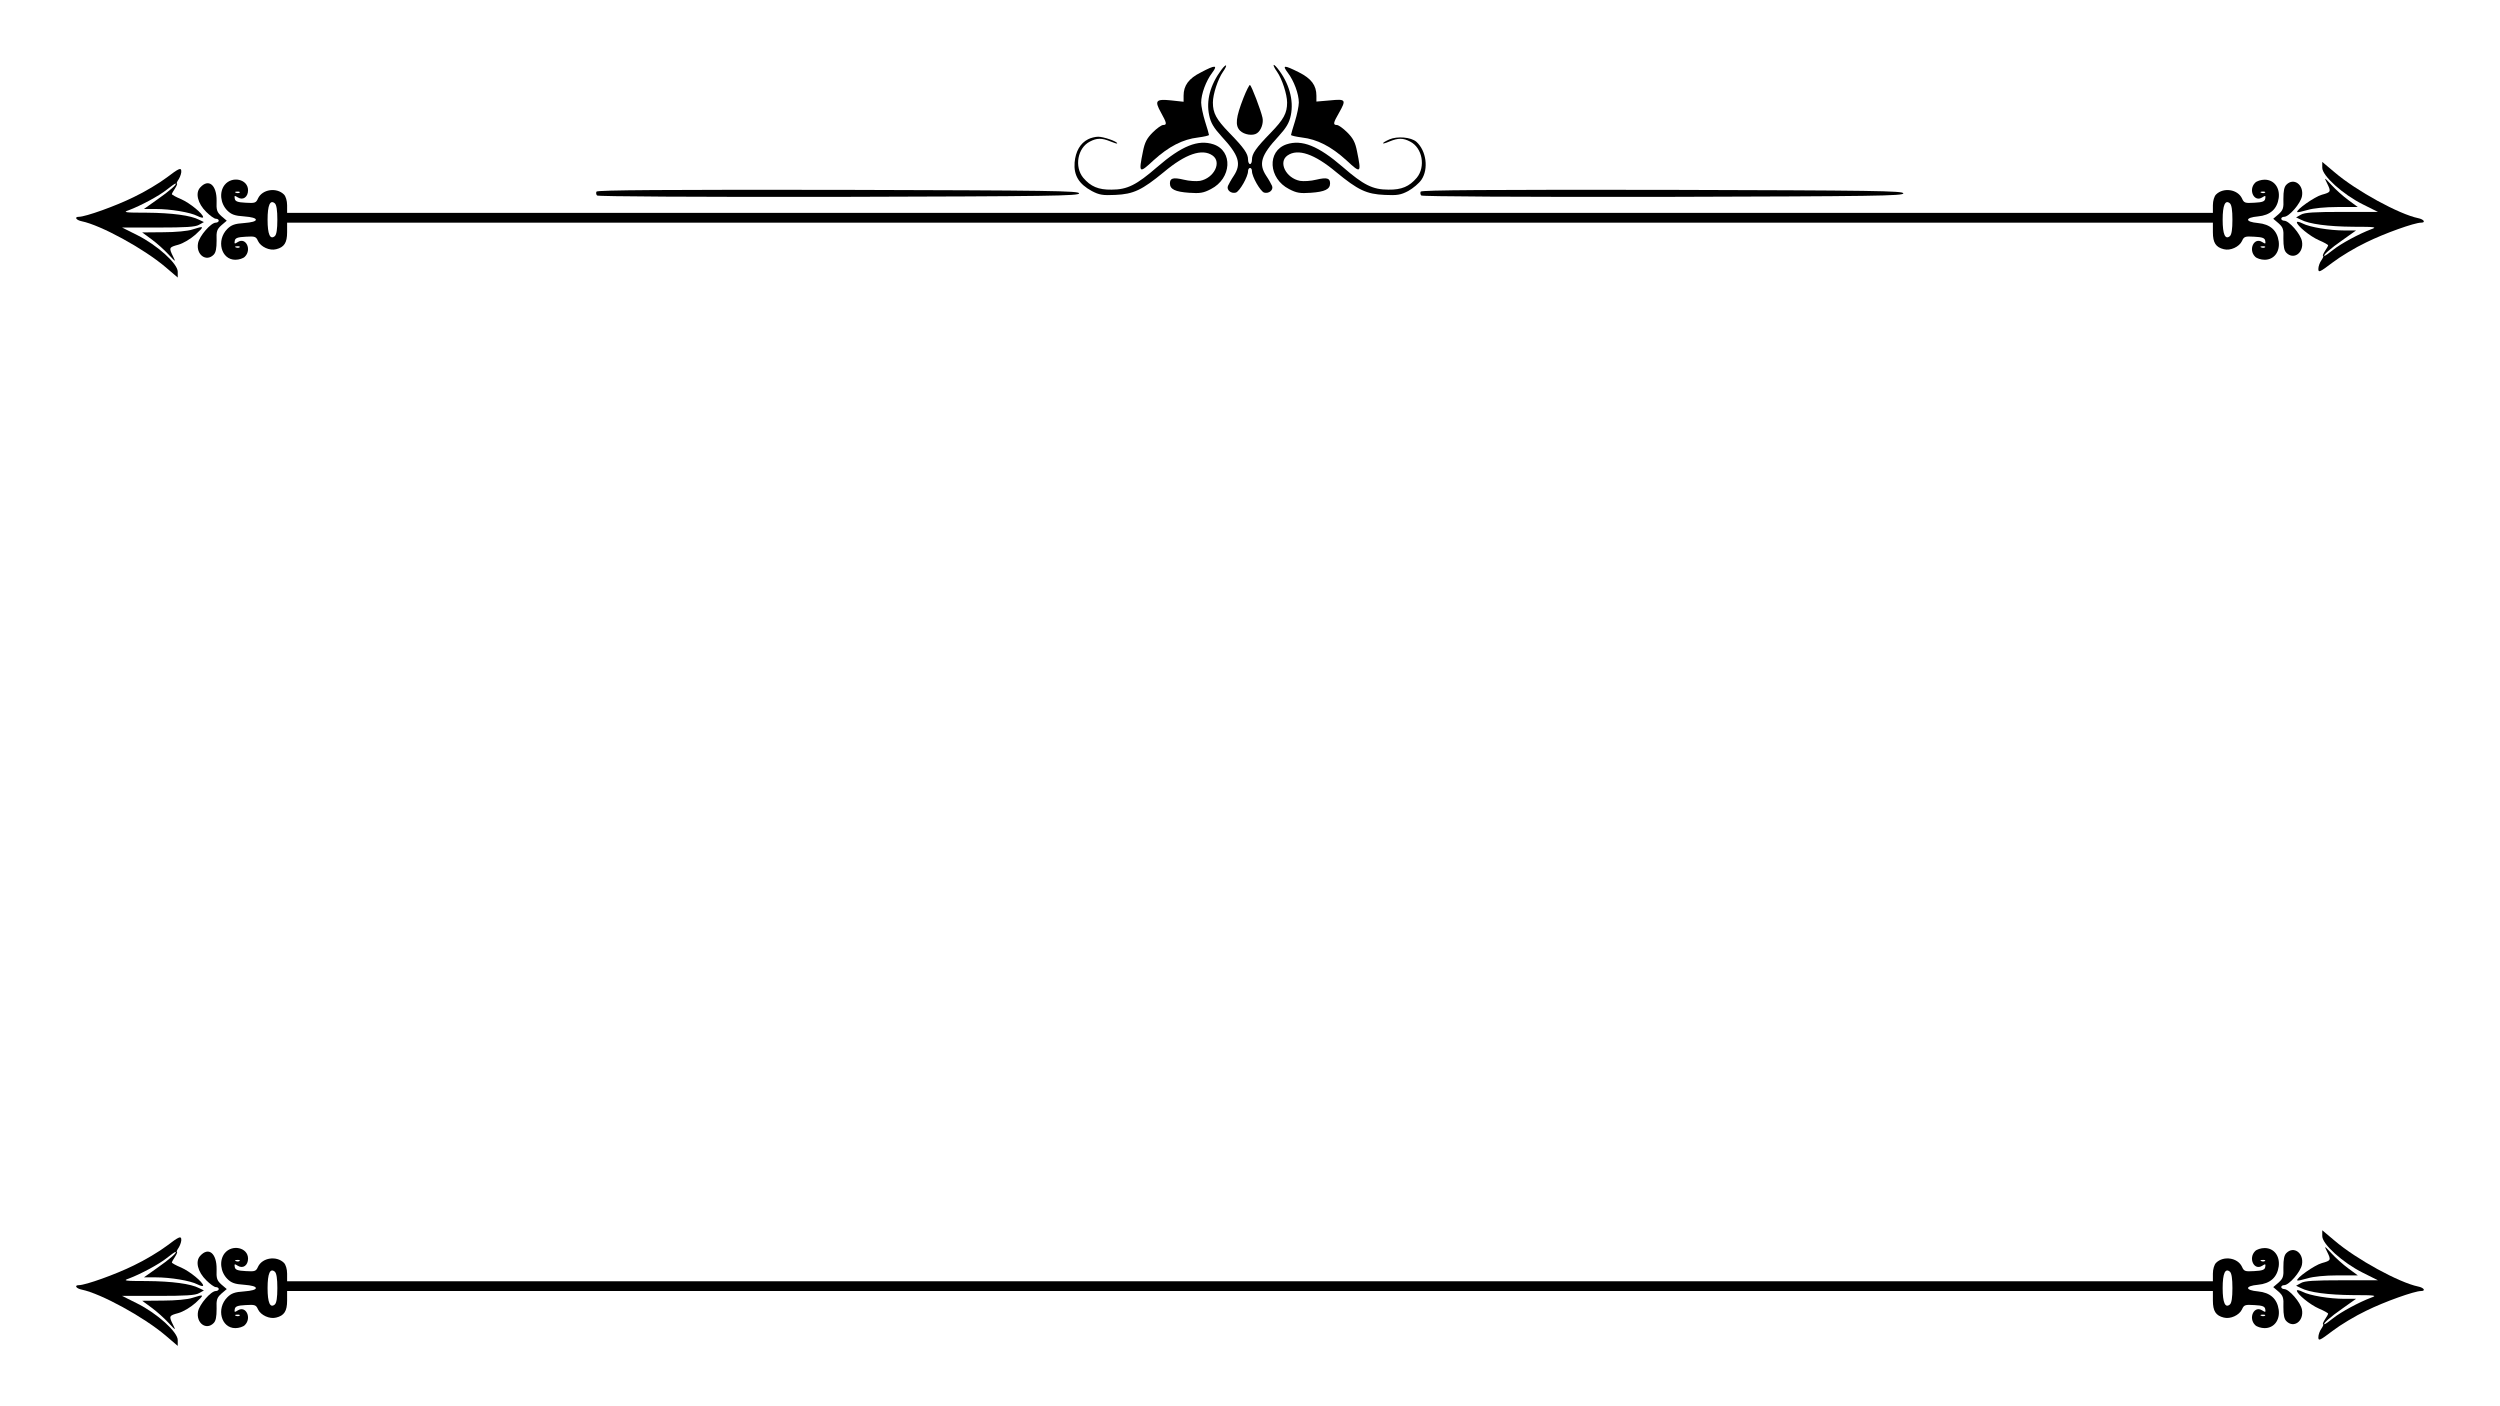 <?xml version="1.0" standalone="no"?>
<!DOCTYPE svg PUBLIC "-//W3C//DTD SVG 20010904//EN"
 "http://www.w3.org/TR/2001/REC-SVG-20010904/DTD/svg10.dtd">
<svg version="1.0" xmlns="http://www.w3.org/2000/svg"
 width="1280pt" height="720pt" viewBox="0 0 1280 720"
 preserveAspectRatio="xMidYMid meet">

<g transform="translate(0,720) scale(0.1,-0.1)"
fill="#000000" stroke="none">
<path d="M6253 6842 c-57 -77 -78 -157 -62 -232 8 -39 23 -64 63 -108 90 -97
103 -141 63 -202 -13 -19 -26 -43 -30 -52 -8 -21 16 -41 41 -34 19 7 62 81 62
110 0 9 5 16 10 16 6 0 10 -7 10 -16 0 -29 43 -103 62 -110 25 -7 49 13 41 34
-4 9 -17 33 -30 52 -40 61 -27 105 63 202 40 44 55 69 63 108 16 77 -9 166
-68 240 -26 32 -27 17 -2 -18 25 -36 51 -115 51 -157 0 -54 -17 -86 -84 -155
-76 -78 -96 -107 -96 -137 0 -13 -4 -23 -10 -23 -5 0 -10 10 -10 23 0 30 -20
59 -96 137 -67 69 -84 101 -84 155 0 43 26 121 52 158 26 37 18 45 -9 9z"/>
<path d="M6148 6829 c-62 -31 -88 -67 -88 -119 l0 -31 -64 7 c-78 8 -86 -1
-52 -62 30 -54 32 -64 11 -64 -8 0 -32 -17 -53 -38 -30 -30 -41 -51 -50 -97
-23 -113 -20 -115 54 -46 78 71 150 108 228 117 31 4 56 10 56 13 0 3 -9 35
-20 69 -11 35 -20 79 -20 97 0 44 25 111 56 152 31 41 17 42 -58 2z"/>
<path d="M6594 6827 c31 -41 56 -108 56 -152 0 -18 -9 -62 -20 -97 -11 -34
-20 -66 -20 -69 0 -3 25 -9 56 -13 78 -9 150 -46 228 -117 74 -69 77 -67 54
46 -9 46 -20 67 -50 97 -21 21 -45 38 -53 38 -21 0 -19 11 10 61 39 69 36 73
-45 65 l-70 -6 0 30 c0 53 -26 88 -90 120 -76 38 -87 38 -56 -3z"/>
<path d="M6367 6700 c-40 -102 -44 -143 -18 -169 21 -21 66 -28 87 -13 21 14
34 52 28 79 -8 38 -56 163 -64 168 -3 2 -18 -27 -33 -65z"/>
<path d="M5571 6487 c-40 -20 -64 -62 -69 -119 -5 -66 22 -110 88 -146 38 -20
56 -23 120 -20 94 4 137 25 249 117 111 93 196 122 249 85 49 -34 8 -116 -64
-130 -18 -3 -56 -1 -83 6 -55 13 -71 8 -71 -19 0 -30 27 -43 98 -48 56 -4 74
-1 112 19 106 54 114 195 13 229 -79 26 -163 -8 -288 -116 -106 -92 -153 -116
-234 -116 -67 -1 -107 16 -145 61 -46 56 -29 153 34 185 36 19 61 19 105 1 19
-8 35 -13 35 -10 0 10 -70 34 -97 34 -15 0 -39 -6 -52 -13z"/>
<path d="M7113 6486 c-44 -20 -42 -29 2 -10 44 18 69 18 105 -1 63 -32 80
-129 34 -185 -38 -45 -78 -62 -145 -61 -81 0 -128 24 -234 116 -125 108 -209
142 -288 116 -101 -34 -93 -175 13 -229 38 -20 56 -23 112 -19 71 5 98 18 98
48 0 27 -16 32 -71 19 -27 -7 -65 -9 -83 -6 -72 14 -113 96 -64 130 53 37 138
8 249 -85 112 -92 155 -113 249 -117 64 -3 82 0 120 20 25 14 55 39 68 58 37
55 25 148 -26 194 -28 24 -98 30 -139 12z"/>
<path d="M11890 6341 c0 -41 105 -136 207 -187 l78 -39 -185 0 c-139 0 -191
-3 -209 -14 l-25 -14 25 -12 c42 -22 138 -35 268 -36 115 0 123 -2 91 -13 -61
-23 -154 -73 -194 -105 -21 -17 -41 -31 -44 -31 -13 0 30 38 92 81 l69 49 -59
0 c-77 0 -179 17 -215 36 -16 8 -29 11 -29 6 0 -17 67 -72 113 -92 26 -11 47
-23 47 -26 0 -3 -7 -16 -16 -29 -9 -14 -13 -25 -10 -25 4 0 0 -10 -8 -22 -9
-12 -16 -32 -16 -45 0 -20 7 -17 73 33 39 30 117 77 172 103 93 46 247 101
281 101 25 0 15 17 -15 23 -97 20 -316 139 -428 235 l-63 53 0 -30z"/>
<path d="M855 6292 c-38 -29 -115 -75 -170 -101 -93 -46 -247 -101 -281 -101
-25 0 -15 -17 15 -23 97 -20 316 -139 429 -235 l62 -53 0 30 c0 41 -105 136
-207 187 l-78 39 185 0 c139 0 191 3 209 14 l25 14 -25 12 c-42 22 -138 35
-268 36 -115 0 -123 2 -91 13 61 23 154 73 194 105 21 17 41 31 44 31 13 0
-30 -38 -92 -81 l-69 -49 59 0 c77 0 179 -17 215 -36 16 -8 29 -11 29 -6 0 17
-67 72 -112 92 -27 11 -48 23 -48 26 0 3 7 16 16 29 9 14 13 25 10 25 -4 0 1
11 10 24 8 14 14 33 12 43 -2 15 -14 10 -73 -35z"/>
<path d="M11914 6263 c22 -45 21 -47 -26 -60 -37 -10 -135 -79 -126 -89 2 -2
26 3 53 11 29 9 90 15 152 15 l105 0 -49 36 c-26 19 -65 54 -86 77 -37 40 -38
40 -23 10z"/>
<path d="M1150 6253 c-28 -36 -22 -95 14 -131 20 -20 38 -27 86 -30 39 -3 60
-9 60 -17 0 -8 -21 -14 -60 -17 -48 -3 -66 -10 -86 -30 -58 -58 -32 -158 41
-158 18 0 41 7 49 16 36 36 5 101 -36 75 -17 -11 -19 -10 -16 6 2 14 14 19 56
21 47 3 53 1 63 -22 14 -30 60 -51 93 -42 41 10 56 33 56 87 l0 49 4930 0
4930 0 0 -49 c0 -54 15 -77 56 -87 33 -9 79 12 93 42 10 23 16 25 63 22 42 -2
54 -7 56 -21 3 -16 1 -17 -16 -6 -41 26 -72 -39 -36 -75 8 -9 31 -16 49 -16
48 0 79 41 72 94 -8 56 -43 88 -106 94 -68 6 -68 28 0 34 63 6 98 38 106 94 7
53 -24 94 -72 94 -18 0 -41 -7 -49 -16 -36 -36 -5 -101 36 -75 17 11 19 10 16
-6 -2 -14 -14 -19 -56 -21 -47 -3 -53 -1 -63 22 -22 47 -95 58 -133 20 -9 -9
-16 -32 -16 -55 l0 -39 -4930 0 -4930 0 0 39 c0 23 -7 46 -16 55 -38 38 -111
27 -133 -20 -10 -23 -16 -25 -63 -22 -42 2 -54 7 -56 21 -3 16 -1 17 16 6 26
-16 52 2 52 37 0 57 -82 75 -120 27z m77 -39 c-3 -3 -12 -4 -19 -1 -8 3 -5 6
6 6 11 1 17 -2 13 -5z m10370 0 c-3 -3 -12 -4 -19 -1 -8 3 -5 6 6 6 11 1 17
-2 13 -5z m-10177 -139 c0 -48 -4 -76 -13 -84 -24 -20 -37 9 -37 84 0 75 13
104 37 84 9 -8 13 -36 13 -84z m10010 0 c0 -48 -4 -76 -13 -84 -24 -20 -37 9
-37 84 0 75 13 104 37 84 9 -8 13 -36 13 -84z m-10203 -141 c-3 -3 -12 -4 -19
-1 -8 3 -5 6 6 6 11 1 17 -2 13 -5z m10370 0 c-3 -3 -12 -4 -19 -1 -8 3 -5 6
6 6 11 1 17 -2 13 -5z"/>
<path d="M11706 6254 c-11 -11 -15 -32 -15 -72 2 -49 -2 -58 -25 -79 l-27 -23
27 -23 c23 -21 27 -30 25 -79 0 -40 4 -61 15 -72 38 -39 91 0 80 59 -7 37 -66
105 -91 105 -8 0 -15 5 -15 10 0 6 7 10 15 10 25 0 84 68 91 105 11 59 -42 98
-80 59z"/>
<path d="M1025 6240 c-26 -28 -13 -82 31 -125 19 -19 41 -35 49 -35 8 0 15 -4
15 -10 0 -5 -7 -10 -15 -10 -25 0 -84 -68 -91 -105 -11 -59 42 -98 80 -59 11
11 15 32 15 72 -2 49 2 58 25 79 l27 23 -27 23 c-23 21 -27 30 -25 79 1 81
-41 116 -84 68z"/>
<path d="M3054 6219 c-3 -6 -2 -15 3 -20 5 -5 503 -8 1239 -7 1085 3 1229 5
1229 18 0 13 -145 15 -1232 18 -881 1 -1234 -1 -1239 -9z"/>
<path d="M7274 6219 c-3 -6 -2 -15 3 -20 5 -5 503 -8 1239 -7 1085 3 1229 5
1229 18 0 13 -145 15 -1232 18 -881 1 -1234 -1 -1239 -9z"/>
<path d="M985 6025 c-22 -8 -88 -14 -148 -14 l-109 -1 49 -36 c26 -19 65 -54
86 -77 37 -40 38 -40 23 -10 -22 45 -21 47 27 60 25 7 62 29 88 52 47 43 46
46 -16 26z"/>
<path d="M11890 871 c0 -41 105 -136 207 -187 l78 -39 -185 0 c-139 0 -191 -3
-209 -14 l-25 -14 25 -12 c42 -22 138 -35 268 -36 115 0 123 -2 91 -13 -61
-23 -154 -73 -194 -105 -21 -17 -41 -31 -44 -31 -13 0 30 38 92 81 l69 49 -59
0 c-77 0 -179 17 -215 36 -16 8 -29 11 -29 6 0 -17 67 -72 113 -92 26 -11 47
-23 47 -26 0 -3 -7 -16 -16 -29 -9 -14 -13 -25 -10 -25 4 0 0 -10 -8 -22 -9
-12 -16 -32 -16 -45 0 -20 7 -17 73 33 39 30 117 77 172 103 93 46 247 101
281 101 25 0 15 17 -15 23 -97 20 -316 139 -428 235 l-63 53 0 -30z"/>
<path d="M855 822 c-38 -29 -115 -75 -170 -101 -93 -46 -247 -101 -281 -101
-25 0 -15 -17 15 -23 97 -20 316 -139 429 -235 l62 -53 0 30 c0 41 -105 136
-207 187 l-78 39 185 0 c139 0 191 3 209 14 l25 14 -25 12 c-42 22 -138 35
-268 36 -115 0 -123 2 -91 13 61 23 154 73 194 105 21 17 41 31 44 31 13 0
-30 -38 -92 -81 l-69 -49 59 0 c77 0 179 -17 215 -36 16 -8 29 -11 29 -6 0 17
-67 72 -112 92 -27 11 -48 23 -48 26 0 3 7 16 16 29 9 14 13 25 10 25 -4 0 1
11 10 24 8 14 14 33 12 43 -2 15 -14 10 -73 -35z"/>
<path d="M11914 793 c22 -45 21 -47 -26 -60 -37 -10 -135 -79 -126 -89 2 -2
26 3 53 11 29 9 90 15 152 15 l105 0 -49 36 c-26 19 -65 54 -86 77 -37 40 -38
40 -23 10z"/>
<path d="M1150 783 c-28 -36 -22 -95 14 -131 20 -20 38 -27 86 -30 39 -3 60
-9 60 -17 0 -8 -21 -14 -60 -17 -48 -3 -66 -10 -86 -30 -58 -58 -32 -158 41
-158 18 0 41 7 49 16 36 36 5 101 -36 75 -17 -11 -19 -10 -16 6 2 14 14 19 56
21 47 3 53 1 63 -22 14 -30 60 -51 93 -42 41 10 56 33 56 87 l0 49 4930 0
4930 0 0 -49 c0 -54 15 -77 56 -87 33 -9 79 12 93 42 10 23 16 25 63 22 42 -2
54 -7 56 -21 3 -16 1 -17 -16 -6 -41 26 -72 -39 -36 -75 8 -9 31 -16 49 -16
48 0 79 41 72 94 -8 56 -43 88 -106 94 -68 6 -68 28 0 34 63 6 98 38 106 94 7
53 -24 94 -72 94 -18 0 -41 -7 -49 -16 -36 -36 -5 -101 36 -75 17 11 19 10 16
-6 -2 -14 -14 -19 -56 -21 -47 -3 -53 -1 -63 22 -22 47 -95 58 -133 20 -9 -9
-16 -32 -16 -55 l0 -39 -4930 0 -4930 0 0 39 c0 23 -7 46 -16 55 -38 38 -111
27 -133 -20 -10 -23 -16 -25 -63 -22 -42 2 -54 7 -56 21 -3 16 -1 17 16 6 26
-16 52 2 52 37 0 57 -82 75 -120 27z m77 -39 c-3 -3 -12 -4 -19 -1 -8 3 -5 6
6 6 11 1 17 -2 13 -5z m10370 0 c-3 -3 -12 -4 -19 -1 -8 3 -5 6 6 6 11 1 17
-2 13 -5z m-10177 -139 c0 -48 -4 -76 -13 -84 -24 -20 -37 9 -37 84 0 75 13
104 37 84 9 -8 13 -36 13 -84z m10010 0 c0 -48 -4 -76 -13 -84 -24 -20 -37 9
-37 84 0 75 13 104 37 84 9 -8 13 -36 13 -84z m-10203 -141 c-3 -3 -12 -4 -19
-1 -8 3 -5 6 6 6 11 1 17 -2 13 -5z m10370 0 c-3 -3 -12 -4 -19 -1 -8 3 -5 6
6 6 11 1 17 -2 13 -5z"/>
<path d="M11706 784 c-11 -11 -15 -32 -15 -72 2 -49 -2 -58 -25 -79 l-27 -23
27 -23 c23 -21 27 -30 25 -79 0 -40 4 -61 15 -72 38 -39 91 0 80 59 -7 37 -66
105 -91 105 -8 0 -15 5 -15 10 0 6 7 10 15 10 25 0 84 68 91 105 11 59 -42 98
-80 59z"/>
<path d="M1025 770 c-26 -28 -13 -82 31 -125 19 -19 41 -35 49 -35 8 0 15 -4
15 -10 0 -5 -7 -10 -15 -10 -25 0 -84 -68 -91 -105 -11 -59 42 -98 80 -59 11
11 15 32 15 72 -2 49 2 58 25 79 l27 23 -27 23 c-23 21 -27 30 -25 79 1 81
-41 116 -84 68z"/>
<path d="M985 555 c-22 -8 -88 -14 -148 -14 l-109 -1 49 -36 c26 -19 65 -54
86 -77 37 -40 38 -40 23 -10 -22 45 -21 47 27 60 25 7 62 29 88 52 47 43 46
46 -16 26z"/>
</g>
</svg>

